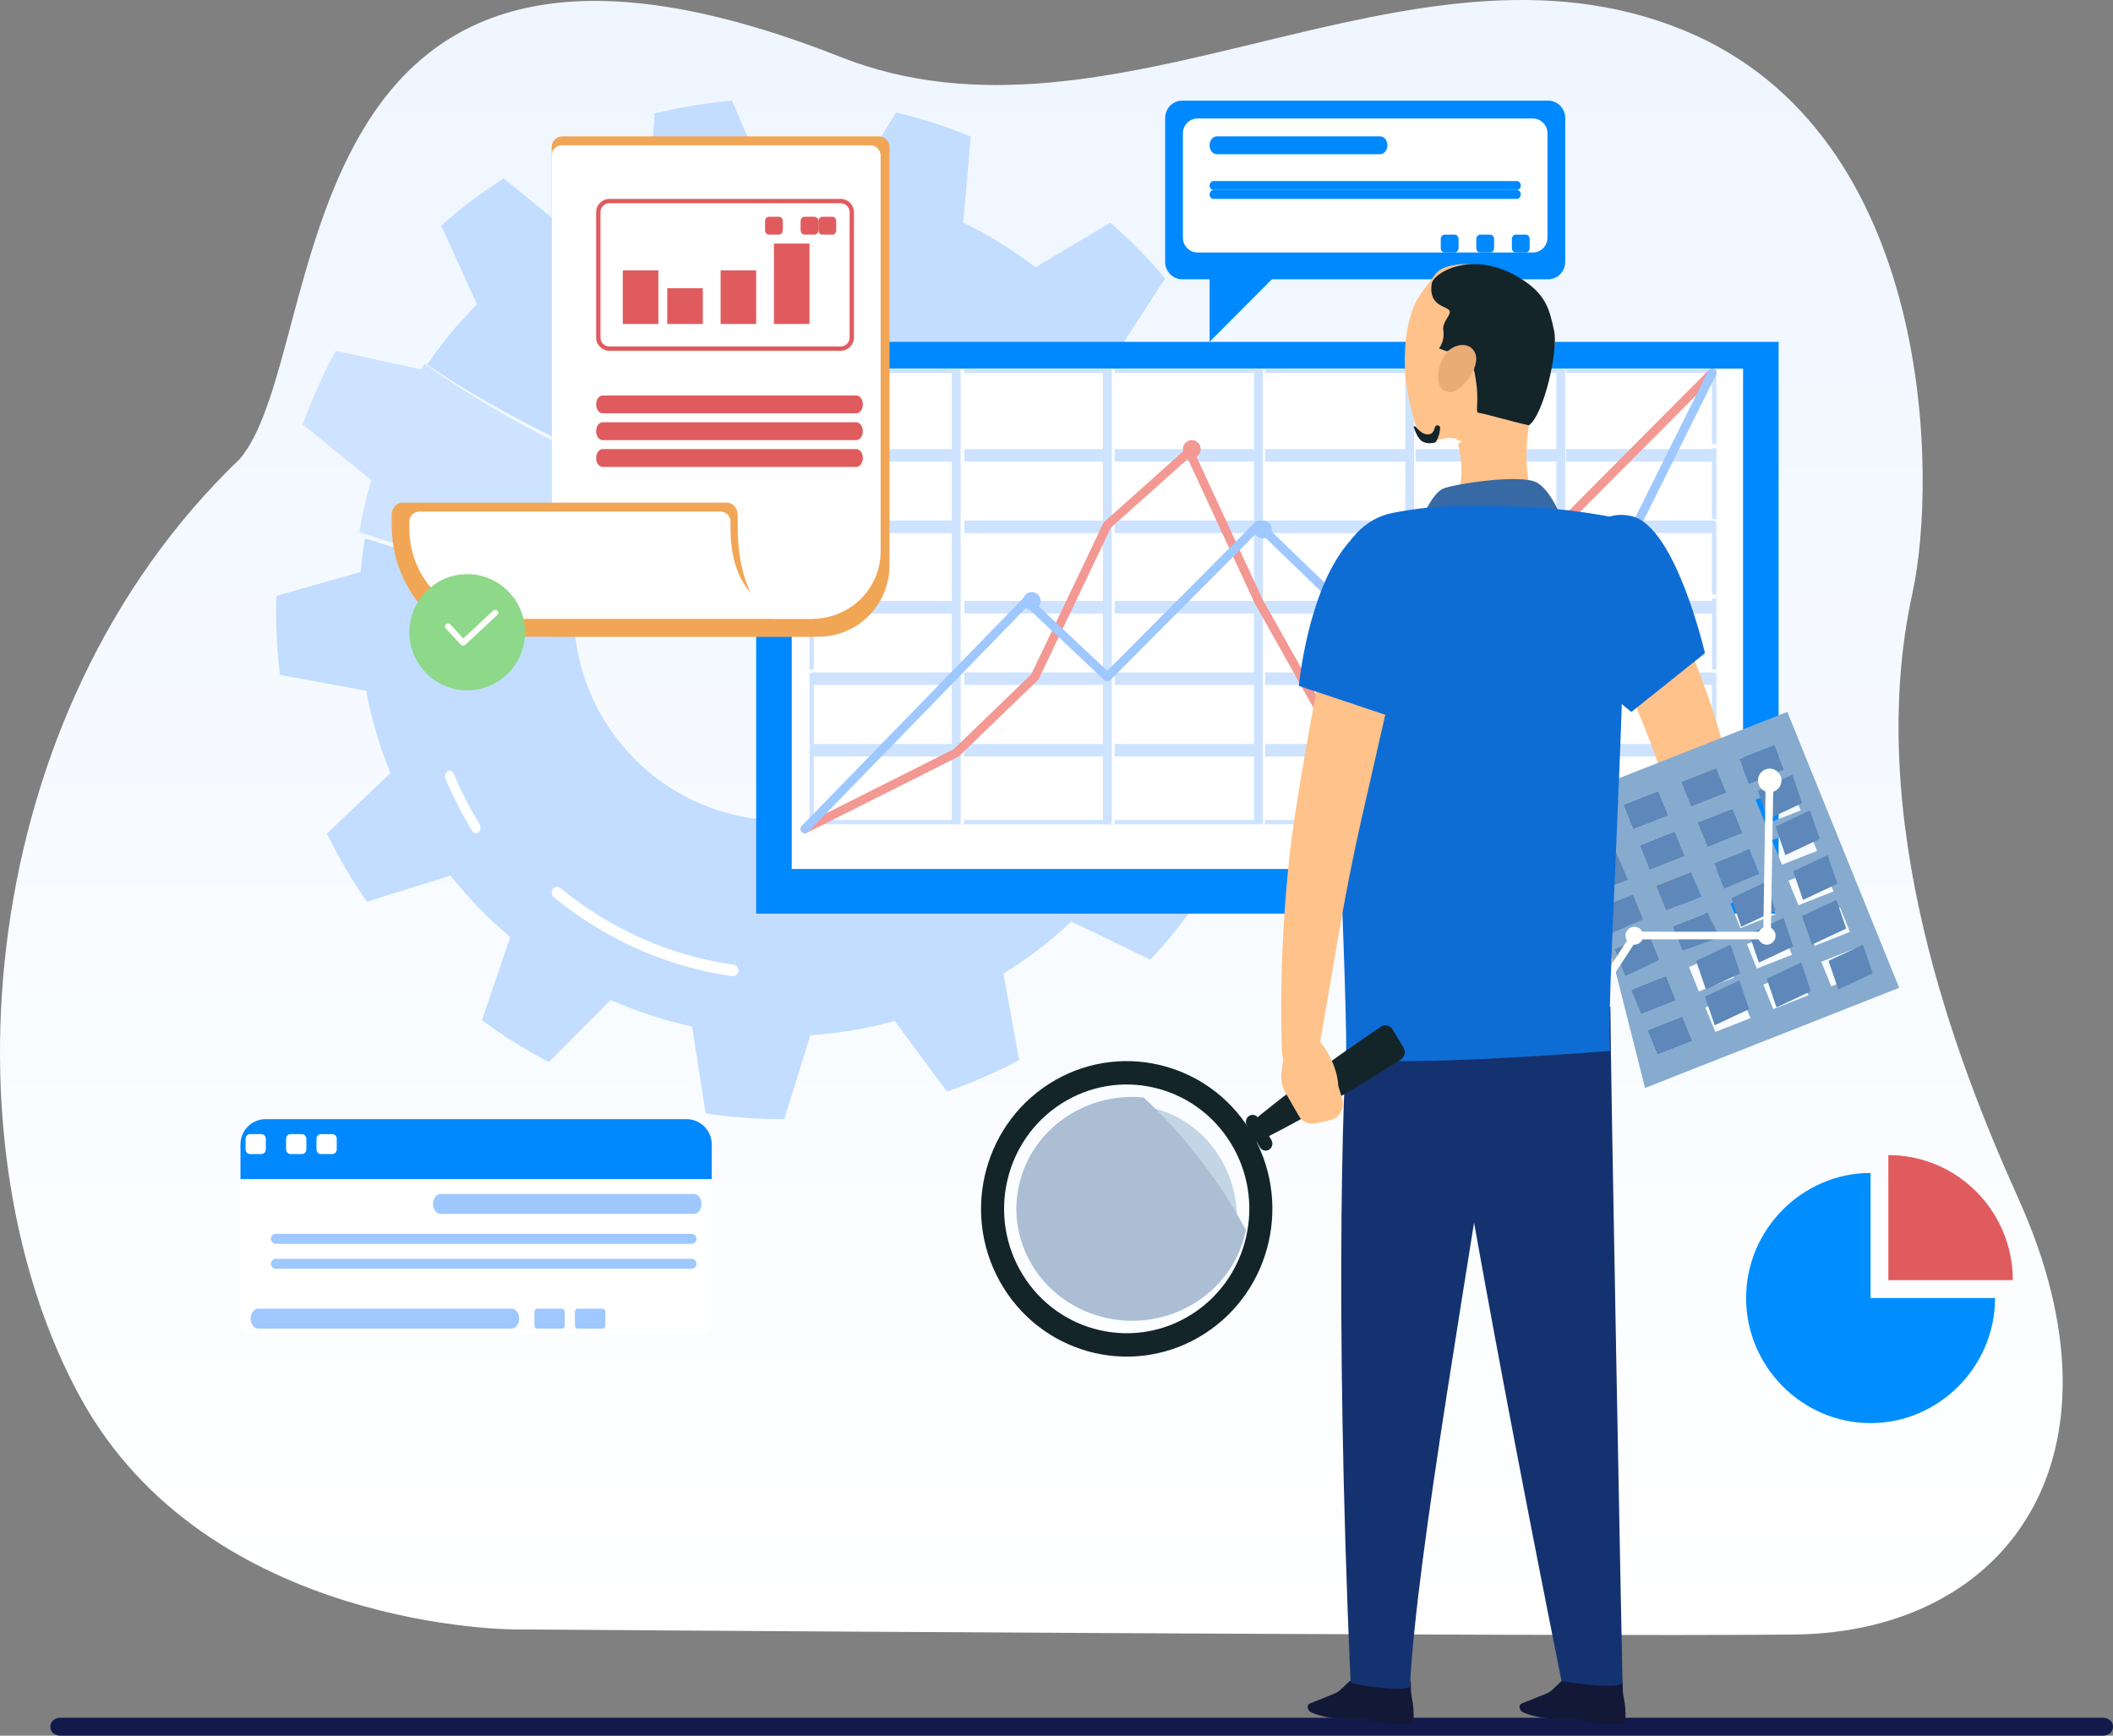 <svg xmlns="http://www.w3.org/2000/svg" xmlns:xlink="http://www.w3.org/1999/xlink" width="168px" height="138px" viewBox="0 0 168 138"><rect x="0" y="0" width="168" height="138" fill="#808080" stroke="none"/><title>Step_3_illustration</title><desc>Created with Sketch.</desc><defs><linearGradient x1="50%" y1="0%" x2="50%" y2="100%" id="linearGradient-1"><stop stop-color="#EDF5FF" offset="0%"></stop><stop stop-color="#FFFFFF" offset="100%"></stop></linearGradient></defs><g id="Welcome" stroke="none" strokeWidth="1" fill="none" fillRule="evenodd"><g id="03_HOURS" transform="translate(-1266, -6522)"><g id="Step_3_illustration" transform="translate(1266, 6522)"><path d="M97.198,4.52 C75.391,13.152 52.036,-6.579 30.145,2.401 C10.042,10.648 9.992,38.258 11.938,47.112 C15.867,64.997 8.525,84.216 3.527,95.286 C-5.792,115.927 4.469,129.756 21.279,129.959 C38.088,130.161 123.038,129.555 123.038,129.555 C123.038,129.555 147.457,129.64 157.611,111.111 C168.539,91.173 166.158,56.818 144.94,36.498 C137.589,27.877 142.472,-13.361 97.198,4.52 Z" id="Fill-171" fill="url(#linearGradient-1)" transform="translate(82, 65) scale(-1, 1) translate(-82, -65) "></path><g id="Group-108" transform="translate(4, 8)"><g id="Group-143"><path d="M0.789,130 C0.353,130 0,129.692 0,129.311 L0,129.268 C0,128.888 0.353,128.579 0.789,128.579 L163.211,128.579 C163.646,128.579 164,128.888 164,129.268 L164,129.311 C164,129.692 163.646,130 163.211,130 L0.789,130 Z" id="Fill-57" fill="#121A4C"></path><path d="M89.994,14.208 C89.248,14.208 88.638,13.584 88.638,12.822 L88.638,1.386 C88.638,0.624 89.248,0 89.994,0 L119.092,0 C119.838,0 120.448,0.624 120.448,1.386 L120.448,12.822 C120.448,13.584 119.838,14.208 119.092,14.208 L89.994,14.208 Z" id="Fill-59" fill="#0089FF"></path><path d="M92.172,11.783 L92.172,19.18 L100.655,10.656 C100.655,10.656 92.345,11.783 92.172,11.783" id="Fill-60" fill="#0089FF"></path><path d="M117.866,12.077 L91.22,12.077 C90.577,12.077 90.052,11.552 90.052,10.911 L90.052,2.586 C90.052,1.945 90.577,1.421 91.22,1.421 L117.866,1.421 C118.509,1.421 119.034,1.945 119.034,2.586 L119.034,10.911 C119.034,11.552 118.509,12.077 117.866,12.077" id="Fill-61" fill="#FFFFFF"></path><path d="M105.74,4.262 L92.742,4.262 C92.429,4.262 92.172,3.943 92.172,3.552 C92.172,3.161 92.429,2.842 92.742,2.842 L105.74,2.842 C106.054,2.842 106.31,3.161 106.31,3.552 C106.31,3.943 106.054,4.262 105.74,4.262" id="Fill-62" fill="#0089FF"></path><path d="M116.597,7.104 L92.49,7.104 C92.315,7.104 92.172,6.946 92.172,6.752 L92.172,6.745 C92.172,6.552 92.315,6.393 92.49,6.393 L116.597,6.393 C116.771,6.393 116.914,6.552 116.914,6.745 L116.914,6.752 C116.914,6.946 116.771,7.104 116.597,7.104" id="Fill-63" fill="#0089FF"></path><path d="M116.597,7.814 L92.49,7.814 C92.315,7.814 92.172,7.656 92.172,7.463 L92.172,7.455 C92.172,7.262 92.315,7.104 92.49,7.104 L116.597,7.104 C116.771,7.104 116.914,7.262 116.914,7.455 L116.914,7.463 C116.914,7.656 116.771,7.814 116.597,7.814" id="Fill-64" fill="#0089FF"></path><path d="M111.659,12.077 L110.858,12.077 C110.689,12.077 110.552,11.923 110.552,11.735 L110.552,10.998 C110.552,10.809 110.689,10.656 110.858,10.656 L111.659,10.656 C111.828,10.656 111.966,10.809 111.966,10.998 L111.966,11.735 C111.966,11.923 111.828,12.077 111.659,12.077" id="Fill-65" fill="#0089FF"></path><path d="M114.487,12.077 L113.686,12.077 C113.516,12.077 113.379,11.923 113.379,11.735 L113.379,10.998 C113.379,10.809 113.516,10.656 113.686,10.656 L114.487,10.656 C114.656,10.656 114.793,10.809 114.793,10.998 L114.793,11.735 C114.793,11.923 114.656,12.077 114.487,12.077" id="Fill-66" fill="#0089FF"></path><path d="M117.314,12.077 L116.513,12.077 C116.344,12.077 116.207,11.923 116.207,11.735 L116.207,10.998 C116.207,10.809 116.344,10.656 116.513,10.656 L117.314,10.656 C117.484,10.656 117.621,10.809 117.621,10.998 L117.621,11.735 C117.621,11.923 117.484,12.077 117.314,12.077" id="Fill-67" fill="#0089FF"></path><path d="M41.062,39.781 C35.511,37.895 29.995,36.034 24.564,34.319 C24.8,32.907 25.117,31.525 25.513,30.177 L20.069,25.747 C20.802,23.714 21.685,21.758 22.702,19.891 L29.47,21.372 C29.567,21.218 29.664,21.066 29.762,20.914 C33.523,23.64 38.486,26.486 44.81,29.434 C42.562,32.262 41.173,35.855 41.062,39.781" id="Fill-83" fill="#CEE3FF"></path><path d="M45.074,29.126 C38.724,26.307 33.741,23.585 29.966,20.979 C31.135,19.263 32.462,17.662 33.927,16.194 L31.079,9.933 C32.631,8.56 34.292,7.304 36.048,6.18 L41.397,10.556 C43.358,9.466 45.44,8.565 47.619,7.879 L48.039,1.026 C50.039,0.531 52.098,0.186 54.203,0 L56.884,6.333 C57.191,6.325 57.499,6.32 57.808,6.32 C59.801,6.32 61.752,6.493 63.649,6.822 L67.241,0.945 C69.287,1.433 71.272,2.075 73.182,2.86 L72.58,9.703 C74.624,10.695 76.551,11.887 78.335,13.254 L84.275,9.703 C85.842,11.065 87.301,12.546 88.638,14.132 L84.963,19.801 L58.365,19.801 L58.365,23.196 C58.18,23.19 57.994,23.187 57.808,23.187 C52.682,23.187 48.101,25.499 45.074,29.126" id="Fill-84" fill="#C2DDFF"></path><path d="M58.182,80.984 C56.116,80.984 54.086,80.827 52.104,80.526 L51.03,73.624 C48.781,73.135 46.615,72.422 44.559,71.508 L39.635,76.446 C37.772,75.474 35.995,74.359 34.317,73.117 L36.564,66.504 C34.823,65.039 33.232,63.402 31.818,61.617 L25.169,63.695 C23.976,61.98 22.912,60.169 21.992,58.274 L27.044,53.467 C26.189,51.381 25.535,49.192 25.108,46.921 L18.26,45.662 C18.055,44.011 17.948,42.329 17.948,40.623 C17.948,40.206 17.957,39.792 17.969,39.379 L24.668,37.478 C24.751,36.577 24.869,35.687 25.02,34.809 C30.489,36.477 36.044,38.287 41.634,40.122 C41.629,40.288 41.626,40.455 41.626,40.623 C41.626,49.795 49.038,57.231 58.182,57.231 C58.368,57.231 58.555,57.227 58.74,57.221 L58.74,64.308 L90.759,64.308 C89.744,65.711 88.641,67.046 87.458,68.305 L81.186,65.27 C79.531,66.825 77.721,68.215 75.78,69.411 L77.035,76.284 C75.199,77.263 73.279,78.104 71.288,78.791 L67.138,73.179 C64.981,73.775 62.737,74.161 60.429,74.313 L58.357,80.981 C58.298,80.981 58.24,80.984 58.182,80.984" id="Fill-85" fill="#C2DDFF"></path><g id="Group-107" transform="translate(15.121, 80.984)"><path d="M36.858,17.049 L0.607,17.049 C0.272,17.049 0,16.779 0,16.446 L0,5.361 C0,5.028 0.272,4.758 0.607,4.758 L36.858,4.758 C37.194,4.758 37.466,5.028 37.466,5.361 L37.466,16.446 C37.466,16.779 37.194,17.049 36.858,17.049" id="Fill-162" fill="#FFFFFF"></path><path d="M2,0 L35.466,0 C36.57,-4.1271253e-15 37.466,0.895 37.466,2 L37.466,4.758 L37.466,4.758 L0,4.758 L0,2 C-1.3527075e-16,0.895 0.895,2.02906125e-16 2,0 Z" id="Rectangle" fill="#0089FF"></path><path d="M1.665,2.775 L0.752,2.775 C0.559,2.775 0.403,2.605 0.403,2.394 L0.403,1.571 C0.403,1.36 0.559,1.189 0.752,1.189 L1.665,1.189 C1.858,1.189 2.014,1.36 2.014,1.571 L2.014,2.394 C2.014,2.605 1.858,2.775 1.665,2.775" id="Fill-163" fill="#FFFFFF"></path><path d="M4.888,2.775 L3.974,2.775 C3.781,2.775 3.626,2.605 3.626,2.394 L3.626,1.571 C3.626,1.36 3.781,1.189 3.974,1.189 L4.888,1.189 C5.081,1.189 5.237,1.36 5.237,1.571 L5.237,2.394 C5.237,2.605 5.081,2.775 4.888,2.775" id="Fill-164" fill="#FFFFFF"></path><path d="M7.305,2.775 L6.392,2.775 C6.199,2.775 6.043,2.605 6.043,2.394 L6.043,1.571 C6.043,1.36 6.199,1.189 6.392,1.189 L7.305,1.189 C7.498,1.189 7.654,1.36 7.654,1.571 L7.654,2.394 C7.654,2.605 7.498,2.775 7.305,2.775" id="Fill-165" fill="#FFFFFF"></path><path d="M36.058,7.533 L15.911,7.533 C15.58,7.533 15.308,7.176 15.308,6.74 C15.308,6.304 15.58,5.947 15.911,5.947 L36.058,5.947 C36.389,5.947 36.66,6.304 36.66,6.74 C36.66,7.176 36.389,7.533 36.058,7.533" id="Fill-166" fill="#9EC8FF"></path><path d="M21.554,16.653 L1.409,16.653 C1.077,16.653 0.806,16.296 0.806,15.86 C0.806,15.424 1.077,15.067 1.409,15.067 L21.554,15.067 C21.886,15.067 22.157,15.424 22.157,15.86 C22.157,16.296 21.886,16.653 21.554,16.653" id="Fill-167" fill="#9EC8FF"></path><path d="M25.584,16.653 L23.566,16.653 C23.455,16.653 23.366,16.531 23.366,16.382 L23.366,15.338 C23.366,15.189 23.455,15.067 23.566,15.067 L25.584,15.067 C25.693,15.067 25.783,15.189 25.783,15.338 L25.783,16.382 C25.783,16.531 25.693,16.653 25.584,16.653" id="Fill-168" fill="#9EC8FF"></path><path d="M28.806,16.653 L26.789,16.653 C26.678,16.653 26.588,16.531 26.588,16.382 L26.588,15.338 C26.588,15.189 26.678,15.067 26.789,15.067 L28.806,15.067 C28.916,15.067 29.006,15.189 29.006,15.338 L29.006,16.382 C29.006,16.531 28.916,16.653 28.806,16.653" id="Fill-169" fill="#9EC8FF"></path><path d="M35.852,9.912 L2.823,9.912 C2.599,9.912 2.417,9.734 2.417,9.516 C2.417,9.298 2.599,9.119 2.823,9.119 L35.852,9.119 C36.075,9.119 36.257,9.298 36.257,9.516 C36.257,9.734 36.075,9.912 35.852,9.912" id="Fill-170" fill="#9EC8FF"></path><path d="M35.852,11.895 L2.823,11.895 C2.599,11.895 2.417,11.716 2.417,11.498 C2.417,11.28 2.599,11.102 2.823,11.102 L35.852,11.102 C36.075,11.102 36.257,11.28 36.257,11.498 C36.257,11.716 36.075,11.895 35.852,11.895" id="Fill-171" fill="#9EC8FF"></path></g><path d="M33.842,58.251 C33.73,58.251 33.62,58.189 33.549,58.071 C32.752,56.764 32.036,55.371 31.421,53.931 C31.328,53.713 31.396,53.443 31.575,53.329 C31.754,53.215 31.975,53.3 32.069,53.518 C32.667,54.917 33.362,56.27 34.135,57.539 C34.255,57.737 34.221,58.016 34.06,58.163 C33.994,58.223 33.918,58.251 33.842,58.251" id="Fill-86" fill="#FFFFFF"></path><path d="M54.278,69.617 C54.259,69.617 54.24,69.617 54.222,69.614 C49.072,68.893 44.164,66.722 40.03,63.336 C39.842,63.182 39.807,62.894 39.951,62.693 C40.095,62.492 40.365,62.454 40.553,62.609 C44.567,65.896 49.333,68.004 54.333,68.704 C54.568,68.737 54.734,68.967 54.703,69.218 C54.675,69.45 54.49,69.617 54.278,69.617" id="Fill-87" fill="#FFFFFF"></path><polygon id="Fill-88" fill="#0089FF" points="56.121 64.645 137.414 64.645 137.414 19.18 56.121 19.18"></polygon><polygon id="Fill-89" fill="#FFFFFF" points="58.948 61.093 134.586 61.093 134.586 21.311 58.948 21.311"></polygon><path d="M132.292,57.541 L120.332,57.541 C120.428,57.541 120.506,57.463 120.506,57.368 L120.506,57.195 L132.119,57.195 L132.119,51.56 L132.292,51.56 C132.388,51.56 132.466,51.483 132.466,51.387 L132.466,57.368 C132.466,57.463 132.388,57.541 132.292,57.541 M120.332,57.541 L108.373,57.541 C108.469,57.541 108.546,57.463 108.546,57.368 L108.546,57.195 L120.159,57.195 L120.159,57.368 C120.159,57.463 120.237,57.541 120.332,57.541 M108.373,57.541 L96.414,57.541 C96.509,57.541 96.587,57.463 96.587,57.368 L96.587,57.195 L108.199,57.195 L108.199,57.368 C108.199,57.463 108.277,57.541 108.373,57.541 M96.414,57.541 L84.454,57.541 C84.55,57.541 84.627,57.463 84.627,57.368 L84.627,57.195 L96.24,57.195 L96.24,57.368 C96.24,57.463 96.318,57.541 96.414,57.541 M84.454,57.541 L72.495,57.541 C72.59,57.541 72.668,57.463 72.668,57.368 L72.668,57.195 L84.281,57.195 L84.281,57.368 C84.281,57.463 84.359,57.541 84.454,57.541 M72.495,57.541 L60.535,57.541 C60.44,57.541 60.362,57.463 60.362,57.368 L60.362,21.484 C60.362,21.389 60.44,21.311 60.535,21.311 L132.292,21.311 C132.388,21.311 132.466,21.389 132.466,21.484 L132.466,27.465 C132.466,27.37 132.388,27.292 132.292,27.292 L132.119,27.292 L132.119,21.657 L120.506,21.657 L120.506,21.484 C120.506,21.389 120.428,21.311 120.332,21.311 C120.237,21.311 120.159,21.389 120.159,21.484 L120.159,21.657 L108.546,21.657 L108.546,21.484 C108.546,21.389 108.469,21.311 108.373,21.311 C108.277,21.311 108.199,21.389 108.199,21.484 L108.199,21.657 L96.587,21.657 L96.587,21.484 C96.587,21.389 96.509,21.311 96.414,21.311 C96.318,21.311 96.24,21.389 96.24,21.484 L96.24,21.657 L84.627,21.657 L84.627,21.484 C84.627,21.389 84.55,21.311 84.454,21.311 C84.359,21.311 84.281,21.389 84.281,21.484 L84.281,21.657 L72.668,21.657 L72.668,21.484 C72.668,21.389 72.59,21.311 72.495,21.311 C72.399,21.311 72.322,21.389 72.322,21.484 L72.322,21.657 L60.709,21.657 L60.709,27.292 L60.535,27.292 C60.44,27.292 60.362,27.37 60.362,27.465 C60.362,27.561 60.44,27.638 60.535,27.638 L60.709,27.638 L60.709,33.273 L60.535,33.273 C60.44,33.273 60.362,33.35 60.362,33.446 C60.362,33.541 60.44,33.619 60.535,33.619 L60.709,33.619 L60.709,39.253 L60.535,39.253 C60.44,39.253 60.362,39.331 60.362,39.426 C60.362,39.522 60.44,39.599 60.535,39.599 L60.709,39.599 L60.709,45.234 L60.535,45.234 C60.44,45.234 60.362,45.311 60.362,45.407 C60.362,45.502 60.44,45.58 60.535,45.58 L60.709,45.58 L60.709,51.214 L60.535,51.214 C60.44,51.214 60.362,51.292 60.362,51.387 C60.362,51.483 60.44,51.56 60.535,51.56 L60.709,51.56 L60.709,57.195 L72.322,57.195 L72.322,57.368 C72.322,57.463 72.399,57.541 72.495,57.541 M132.466,51.387 C132.466,51.292 132.388,51.214 132.292,51.214 L132.119,51.214 L132.119,45.58 L132.292,45.58 C132.388,45.58 132.466,45.502 132.466,45.407 L132.466,51.387 M132.466,45.407 C132.466,45.311 132.388,45.234 132.292,45.234 L132.119,45.234 L132.119,39.599 L132.292,39.599 C132.388,39.599 132.466,39.522 132.466,39.426 L132.466,45.407 M132.466,39.426 C132.466,39.331 132.388,39.253 132.292,39.253 L132.119,39.253 L132.119,33.619 L132.292,33.619 C132.388,33.619 132.466,33.541 132.466,33.446 L132.466,39.426 M132.466,33.446 C132.466,33.35 132.388,33.273 132.292,33.273 L132.119,33.273 L132.119,27.638 L132.292,27.638 C132.388,27.638 132.466,27.561 132.466,27.465 L132.466,33.446" id="Fill-90" fill="#CEE3FF"></path><path d="M132.292,52.148 L120.506,52.148 L120.506,51.148 L132.292,51.148 C132.388,51.148 132.466,51.372 132.466,51.648 C132.466,51.924 132.388,52.148 132.292,52.148 L132.292,52.148 Z M108.546,52.148 L120.159,52.148 L120.159,51.148 L108.546,51.148 L108.546,52.148 Z M96.587,52.148 L108.199,52.148 L108.199,51.148 L96.587,51.148 L96.587,52.148 Z M84.627,52.148 L96.24,52.148 L96.24,51.148 L84.627,51.148 L84.627,52.148 Z M72.668,52.148 L84.281,52.148 L84.281,51.148 L72.668,51.148 L72.668,52.148 Z M72.322,52.148 L60.535,52.148 C60.44,52.148 60.362,51.924 60.362,51.648 C60.362,51.372 60.44,51.148 60.535,51.148 L72.322,51.148 L72.322,52.148 L72.322,52.148 Z" id="Fill-91" fill="#CEE3FF"></path><path d="M132.292,46.464 L120.506,46.464 L120.506,45.464 L132.292,45.464 C132.388,45.464 132.466,45.688 132.466,45.964 C132.466,46.24 132.388,46.464 132.292,46.464 L132.292,46.464 Z M108.546,46.464 L120.159,46.464 L120.159,45.464 L108.546,45.464 L108.546,46.464 Z M96.587,46.464 L108.199,46.464 L108.199,45.464 L96.587,45.464 L96.587,46.464 Z M84.627,46.464 L96.24,46.464 L96.24,45.464 L84.627,45.464 L84.627,46.464 Z M72.668,46.464 L84.281,46.464 L84.281,45.464 L72.668,45.464 L72.668,46.464 Z M72.322,46.464 L60.535,46.464 C60.44,46.464 60.362,46.24 60.362,45.964 C60.362,45.688 60.44,45.464 60.535,45.464 L72.322,45.464 L72.322,46.464 L72.322,46.464 Z" id="Fill-92" fill="#CEE3FF"></path><path d="M132.292,40.781 L120.506,40.781 L120.506,39.781 L132.292,39.781 C132.388,39.781 132.466,40.005 132.466,40.281 C132.466,40.557 132.388,40.781 132.292,40.781 L132.292,40.781 Z M108.546,40.781 L120.159,40.781 L120.159,39.781 L108.546,39.781 L108.546,40.781 Z M96.587,40.781 L108.199,40.781 L108.199,39.781 L96.587,39.781 L96.587,40.781 Z M84.627,40.781 L96.24,40.781 L96.24,39.781 L84.627,39.781 L84.627,40.781 Z M72.668,40.781 L84.281,40.781 L84.281,39.781 L72.668,39.781 L72.668,40.781 Z M72.322,40.781 L60.535,40.781 C60.44,40.781 60.362,40.557 60.362,40.281 C60.362,40.005 60.44,39.781 60.535,39.781 L72.322,39.781 L72.322,40.781 L72.322,40.781 Z" id="Fill-93" fill="#CEE3FF"></path><path d="M132.292,34.388 L120.506,34.388 L120.506,33.388 L132.292,33.388 C132.388,33.388 132.466,33.612 132.466,33.888 C132.466,34.164 132.388,34.388 132.292,34.388 L132.292,34.388 Z M108.546,34.388 L120.159,34.388 L120.159,33.388 L108.546,33.388 L108.546,34.388 Z M96.587,34.388 L108.199,34.388 L108.199,33.388 L96.587,33.388 L96.587,34.388 Z M84.627,34.388 L96.24,34.388 L96.24,33.388 L84.627,33.388 L84.627,34.388 Z M72.668,34.388 L84.281,34.388 L84.281,33.388 L72.668,33.388 L72.668,34.388 Z M72.322,34.388 L60.535,34.388 C60.44,34.388 60.362,34.164 60.362,33.888 C60.362,33.612 60.44,33.388 60.535,33.388 L72.322,33.388 L72.322,34.388 L72.322,34.388 Z" id="Fill-94" fill="#CEE3FF"></path><path d="M132.292,28.705 L120.506,28.705 L120.506,27.705 L132.292,27.705 C132.388,27.705 132.466,27.929 132.466,28.205 C132.466,28.481 132.388,28.705 132.292,28.705 L132.292,28.705 Z M108.546,28.705 L120.159,28.705 L120.159,27.705 L108.546,27.705 L108.546,28.705 Z M96.587,28.705 L108.199,28.705 L108.199,27.705 L96.587,27.705 L96.587,28.705 Z M84.627,28.705 L96.24,28.705 L96.24,27.705 L84.627,27.705 L84.627,28.705 Z M72.668,28.705 L84.281,28.705 L84.281,27.705 L72.668,27.705 L72.668,28.705 Z M72.322,28.705 L60.535,28.705 C60.44,28.705 60.362,28.481 60.362,28.205 C60.362,27.929 60.44,27.705 60.535,27.705 L72.322,27.705 L72.322,28.705 L72.322,28.705 Z" id="Fill-95" fill="#CEE3FF"></path><path d="M120.095,57.541 L120.095,57.541 C119.9,57.541 119.741,57.463 119.741,57.368 L119.741,21.484 C119.741,21.389 119.9,21.311 120.095,21.311 C120.289,21.311 120.448,21.389 120.448,21.484 L120.448,57.368 C120.448,57.463 120.289,57.541 120.095,57.541" id="Fill-96" fill="#CEE3FF"></path><path d="M108.078,57.541 L108.078,57.541 C107.883,57.541 107.724,57.463 107.724,57.368 L107.724,21.484 C107.724,21.389 107.883,21.311 108.078,21.311 C108.274,21.311 108.431,21.389 108.431,21.484 L108.431,57.368 C108.431,57.463 108.274,57.541 108.078,57.541" id="Fill-97" fill="#CEE3FF"></path><path d="M96.06,57.541 L96.06,57.541 C95.864,57.541 95.707,57.463 95.707,57.368 L95.707,21.484 C95.707,21.389 95.864,21.311 96.06,21.311 C96.255,21.311 96.414,21.389 96.414,21.484 L96.414,57.368 C96.414,57.463 96.255,57.541 96.06,57.541" id="Fill-98" fill="#CEE3FF"></path><path d="M84.043,57.541 L84.043,57.541 C83.849,57.541 83.69,57.463 83.69,57.368 L83.69,21.484 C83.69,21.389 83.849,21.311 84.043,21.311 C84.239,21.311 84.397,21.389 84.397,21.484 L84.397,57.368 C84.397,57.463 84.239,57.541 84.043,57.541" id="Fill-99" fill="#CEE3FF"></path><path d="M72.026,57.541 L72.026,57.541 C71.83,57.541 71.672,57.463 71.672,57.368 L71.672,21.484 C71.672,21.389 71.83,21.311 72.026,21.311 C72.22,21.311 72.379,21.389 72.379,21.484 L72.379,57.368 C72.379,57.463 72.22,57.541 72.026,57.541" id="Fill-100" fill="#CEE3FF"></path><path d="M60.004,58.251 C59.876,58.251 59.754,58.181 59.692,58.058 C59.606,57.886 59.675,57.676 59.848,57.589 L71.819,51.573 L77.993,45.614 L83.727,33.59 C83.747,33.549 83.775,33.511 83.81,33.48 L90.327,27.655 C90.41,27.581 90.522,27.551 90.629,27.573 C90.737,27.596 90.829,27.668 90.875,27.768 L96.37,39.622 L102.9,51.259 L107.817,45.592 C107.88,45.519 107.971,45.475 108.067,45.472 C108.167,45.467 108.258,45.506 108.326,45.575 L113.921,51.213 L119.768,33.631 C119.785,33.579 119.813,33.533 119.852,33.494 L131.87,21.414 C132.007,21.278 132.227,21.277 132.363,21.414 C132.5,21.55 132.5,21.771 132.364,21.908 L120.403,33.93 L114.402,51.972 C114.365,52.087 114.27,52.174 114.152,52.202 C114.035,52.23 113.91,52.194 113.825,52.108 L108.096,46.334 L103.101,52.091 C103.027,52.177 102.915,52.221 102.803,52.209 C102.691,52.198 102.59,52.132 102.535,52.033 L95.756,39.953 C95.752,39.945 95.749,39.937 95.744,39.929 L90.441,28.489 L84.325,33.955 L78.595,45.972 C78.576,46.01 78.552,46.044 78.521,46.073 L72.264,52.113 C72.239,52.138 72.21,52.158 72.179,52.174 L60.159,58.214 C60.11,58.239 60.057,58.251 60.004,58.251" id="Fill-101" fill="#F39892"></path><path d="M60.003,58.251 C59.915,58.251 59.828,58.218 59.76,58.152 C59.623,58.017 59.619,57.796 59.754,57.658 L77.378,39.537 C77.51,39.401 77.727,39.396 77.866,39.527 L84.033,45.335 L95.814,33.494 C95.948,33.36 96.165,33.357 96.302,33.49 L102.306,39.287 L107.827,33.5 C107.893,33.432 107.982,33.393 108.076,33.392 C108.167,33.391 108.259,33.428 108.326,33.494 L120.003,45.231 L131.806,21.505 C131.891,21.332 132.101,21.262 132.273,21.348 C132.445,21.435 132.515,21.644 132.429,21.817 L120.41,45.978 C120.36,46.078 120.265,46.149 120.154,46.167 C120.043,46.185 119.931,46.148 119.852,46.068 L108.084,34.241 L102.568,40.023 C102.503,40.09 102.416,40.129 102.323,40.131 C102.232,40.133 102.141,40.098 102.074,40.033 L96.065,34.231 L84.288,46.068 C84.155,46.202 83.94,46.206 83.803,46.076 L77.637,40.271 L60.253,58.146 C60.185,58.216 60.094,58.251 60.003,58.251" id="Fill-102" fill="#9EC8FF"></path><path d="M61.106,42.623 L39.862,42.623 L39.862,3.702 C39.862,3.227 40.242,2.842 40.711,2.842 L65.875,2.842 C66.344,2.842 66.724,3.227 66.724,3.702 L66.724,36.929 C66.724,40.074 64.209,42.623 61.106,42.623" id="Fill-103" fill="#F1A656"></path><path d="M60.577,41.202 L39.862,41.202 L39.862,4.361 C39.862,3.914 40.23,3.552 40.685,3.552 L65.195,3.552 C65.649,3.552 66.017,3.914 66.017,4.361 L66.017,35.844 C66.017,38.803 63.582,41.202 60.577,41.202" id="Fill-104" fill="#FFFFFF"></path><path d="M54.653,33.663 L54.653,32.964 C54.653,32.414 54.277,31.967 53.815,31.967 L27.976,31.967 C27.513,31.967 27.138,32.414 27.138,32.964 L27.138,33.663 C27.138,38.611 30.51,42.623 34.669,42.623 L61.069,42.623 C56.91,42.623 54.596,39.063 54.653,33.663" id="Fill-105" fill="#F1A656"></path><path d="M54.081,34.034 L54.081,33.475 C54.081,33.035 53.733,32.678 53.304,32.678 L29.329,32.678 C28.899,32.678 28.552,33.035 28.552,33.475 L28.552,34.034 C28.552,37.993 31.68,41.202 35.54,41.202 L61.069,41.202 C57.21,41.202 54.081,39.286 54.081,34.034" id="Fill-106" fill="#FFFFFF"></path><path d="M44.452,8.159 C44.06,8.159 43.742,8.477 43.742,8.867 L43.742,18.838 C43.742,19.228 44.06,19.546 44.452,19.546 L62.842,19.546 C63.233,19.546 63.551,19.228 63.551,18.838 L63.551,8.867 C63.551,8.477 63.233,8.159 62.842,8.159 L44.452,8.159 Z M62.842,19.891 L44.452,19.891 C43.87,19.891 43.397,19.418 43.397,18.838 L43.397,8.867 C43.397,8.287 43.87,7.814 44.452,7.814 L62.842,7.814 C63.423,7.814 63.897,8.287 63.897,8.867 L63.897,18.838 C63.897,19.418 63.423,19.891 62.842,19.891 L62.842,19.891 Z" id="Fill-107" fill="#E05B5E"></path><path d="M64.082,24.863 L43.918,24.863 C43.631,24.863 43.397,24.544 43.397,24.153 C43.397,23.762 43.631,23.443 43.918,23.443 L64.082,23.443 C64.369,23.443 64.603,23.762 64.603,24.153 C64.603,24.544 64.369,24.863 64.082,24.863" id="Fill-108" fill="#E05B5E"></path><path d="M64.082,26.995 L43.918,26.995 C43.631,26.995 43.397,26.675 43.397,26.284 C43.397,25.893 43.631,25.574 43.918,25.574 L64.082,25.574 C64.369,25.574 64.603,25.893 64.603,26.284 C64.603,26.675 64.369,26.995 64.082,26.995" id="Fill-109" fill="#E05B5E"></path><path d="M64.082,29.126 L43.918,29.126 C43.631,29.126 43.397,28.806 43.397,28.415 C43.397,28.025 43.631,27.705 43.918,27.705 L64.082,27.705 C64.369,27.705 64.603,28.025 64.603,28.415 C64.603,28.806 64.369,29.126 64.082,29.126" id="Fill-110" fill="#E05B5E"></path><path d="M57.935,10.656 L57.134,10.656 C56.965,10.656 56.828,10.503 56.828,10.314 L56.828,9.577 C56.828,9.388 56.965,9.235 57.134,9.235 L57.935,9.235 C58.104,9.235 58.241,9.388 58.241,9.577 L58.241,10.314 C58.241,10.503 58.104,10.656 57.935,10.656" id="Fill-111" fill="#E05B5E"></path><path d="M60.763,10.656 L59.961,10.656 C59.792,10.656 59.655,10.503 59.655,10.314 L59.655,9.577 C59.655,9.388 59.792,9.235 59.961,9.235 L60.763,9.235 C60.932,9.235 61.069,9.388 61.069,9.577 L61.069,10.314 C61.069,10.503 60.932,10.656 60.763,10.656" id="Fill-112" fill="#E05B5E"></path><path d="M62.177,10.656 L61.375,10.656 C61.206,10.656 61.069,10.503 61.069,10.314 L61.069,9.577 C61.069,9.388 61.206,9.235 61.375,9.235 L62.177,9.235 C62.346,9.235 62.483,9.388 62.483,9.577 L62.483,10.314 C62.483,10.503 62.346,10.656 62.177,10.656" id="Fill-113" fill="#E05B5E"></path><polygon id="Fill-114" fill="#E05B5E" points="45.517 17.76 48.345 17.76 48.345 13.497 45.517 13.497"></polygon><polygon id="Fill-115" fill="#E05B5E" points="53.293 17.76 56.121 17.76 56.121 13.497 53.293 13.497"></polygon><polygon id="Fill-116" fill="#E05B5E" points="57.534 17.76 60.362 17.76 60.362 11.366 57.534 11.366"></polygon><polygon id="Fill-117" fill="#E05B5E" points="49.052 17.76 51.879 17.76 51.879 14.918 49.052 14.918"></polygon><path d="M144.725,95.207 L154.622,95.207 C154.622,100.663 150.155,105.152 144.725,105.152 C139.296,105.152 134.829,100.663 134.829,95.207 C134.829,89.751 139.296,85.261 144.725,85.261 L144.725,95.207" id="Fill-118" fill="#008EFF"></path><path d="M156.035,93.786 C156.035,88.293 151.605,83.841 146.139,83.841 L146.139,93.786 L156.035,93.786" id="Fill-119" fill="#E05B5E"></path><path d="M91.466,27.705 C91.466,27.313 91.149,26.995 90.759,26.995 C90.369,26.995 90.052,27.313 90.052,27.705 C90.052,28.097 90.369,28.415 90.759,28.415 C91.149,28.415 91.466,28.097 91.466,27.705" id="Fill-123" fill="#F39892"></path><path d="M78.741,39.781 C78.741,39.389 78.425,39.071 78.034,39.071 C77.644,39.071 77.328,39.389 77.328,39.781 C77.328,40.174 77.644,40.492 78.034,40.492 C78.425,40.492 78.741,40.174 78.741,39.781" id="Fill-124" fill="#9EC8FF"></path><path d="M97.121,34.098 C97.121,33.706 96.804,33.388 96.414,33.388 C96.023,33.388 95.707,33.706 95.707,34.098 C95.707,34.491 96.023,34.809 96.414,34.809 C96.804,34.809 97.121,34.491 97.121,34.098" id="Fill-125" fill="#9EC8FF"></path><path d="M109.138,34.098 C109.138,33.706 108.821,33.388 108.431,33.388 C108.041,33.388 107.724,33.706 107.724,34.098 C107.724,34.491 108.041,34.809 108.431,34.809 C108.821,34.809 109.138,34.491 109.138,34.098" id="Fill-126" fill="#9EC8FF"></path><path d="M121.155,34.098 C121.155,33.706 120.839,33.388 120.448,33.388 C120.058,33.388 119.741,33.706 119.741,34.098 C119.741,34.491 120.058,34.809 120.448,34.809 C120.839,34.809 121.155,34.491 121.155,34.098" id="Fill-127" fill="#F39892"></path><path d="M37.741,42.268 C37.741,44.818 35.684,46.885 33.147,46.885 C30.609,46.885 28.552,44.818 28.552,42.268 C28.552,39.718 30.609,37.65 33.147,37.65 C35.684,37.65 37.741,39.718 37.741,42.268" id="Fill-128" fill="#8DD889"></path><path d="M32.821,43.333 L32.812,43.333 C32.744,43.331 32.681,43.302 32.636,43.254 L31.44,41.964 C31.351,41.867 31.361,41.719 31.462,41.634 C31.564,41.549 31.72,41.558 31.809,41.655 L32.834,42.761 L35.203,40.558 C35.3,40.468 35.456,40.47 35.55,40.562 C35.645,40.654 35.644,40.802 35.547,40.892 L32.993,43.267 C32.947,43.309 32.885,43.333 32.821,43.333" id="Fill-129" fill="#FFFFFF"></path></g><g id="Group-100" transform="translate(74, 13)"><path d="M53.156,23.629 C54.379,25.971 55.431,28.285 56.421,30.696 C57.386,33.109 58.279,35.56 58.975,38.149 C59.154,38.792 59.308,39.454 59.455,40.12 C59.514,40.346 59.658,41.067 59.657,41.525 C59.68,42.034 59.641,42.492 59.579,42.93 C59.304,44.653 58.713,45.973 58.069,47.221 C56.753,49.69 55.166,51.737 53.32,53.669 C52.767,54.249 51.857,54.261 51.289,53.697 C50.824,53.236 50.731,52.533 51.014,51.975 L51.05,51.905 C52.139,49.76 53.217,47.498 53.946,45.351 C54.297,44.287 54.575,43.198 54.573,42.397 C54.567,42.206 54.561,42.029 54.533,41.908 C54.521,41.844 54.51,41.786 54.49,41.755 L54.396,41.45 C54.226,40.892 54.053,40.334 53.85,39.771 C53.08,37.522 52.129,35.263 51.141,33.022 C50.157,30.788 49.098,28.516 48.051,26.357 L48.03,26.313 C47.325,24.858 47.909,23.096 49.336,22.376 C50.735,21.671 52.425,22.235 53.156,23.629" id="Fill-66" fill="#FFC28A"></path><path d="M51.458,51.321 L49.135,52.105 L51.87,55.536 C51.87,55.536 52.926,54.541 53.306,53.1 C53.434,52.614 53.246,52.094 52.864,51.797 L52.477,51.497 C52.182,51.27 51.805,51.204 51.458,51.321" id="Fill-67" fill="#FFC28A"></path><polyline id="Fill-68" fill="#FFC28A" points="45.625 54.264 48.744 56.96 51.942 55.688 49.032 51.976 45.625 54.264"></polyline><path d="M44.923,19.943 C44.923,19.943 44.13,22.784 38.743,22.784 C32.819,22.784 35.894,20.291 35.894,20.291 C38.356,19.552 38.483,16.456 37.92,14.281 L43.806,11.392 C43.238,14.194 42.895,18.074 44.923,19.943 Z" id="Fill-72" fill="#FFC28A"></path><path d="M35.096,20.107 C35.096,20.107 35.924,18.169 36.771,17.835 C37.617,17.501 43.006,16.626 44.247,17.397 C45.488,18.169 46.327,20.648 46.327,20.648 L35.096,20.107" id="Fill-73" fill="#3769A4"></path><path d="M51.75,20.043 C55.249,20.896 57.558,30.935 57.558,30.935 L51.715,35.6 C51.715,35.6 48.528,33.501 47.38,28.75 C46.177,23.774 48.172,19.171 51.75,20.043" id="Fill-78" fill="#0E6DD4"></path><path d="M51.513,35.306 C51.513,35.306 51.513,35.306 51.511,35.304 L51.671,35.183 L51.513,35.306" id="Fill-79" fill="#A4A6A3"></path><polyline id="Fill-82" fill="#FFFFFE" points="56.154 64.08 56.154 64.08 73 56.96 56.154 64.08"></polyline><polyline id="Fill-83" fill="#F7F6F3" points="54.048 64.792 54.048 64.792 56.154 64.08 54.048 64.792"></polyline><polyline id="Fill-84" fill="#FFFEFD" points="52.644 64.701 52.644 64.701 54.048 64.171 52.644 64.701"></polyline><path d="M52.794,65.504 C51.201,59.187 50.034,54.593 50.034,54.593 L46.327,54.593 L50.034,54.593 C49.992,54.271 49.938,53.799 49.877,53.194 L52.644,52.103 L51.854,50.152 L49.687,51.006 C49.652,50.559 49.619,50.08 49.587,49.572 L51.339,48.881 L50.548,46.931 L49.467,47.357 C49.445,46.89 49.426,46.406 49.41,45.906 L50.033,45.66 L49.359,43.996 C49.343,43.169 49.334,42.309 49.335,41.421 L64.106,35.6 L73,57.542 L52.794,65.504 M55.771,59.816 L52.979,60.916 L53.77,62.867 L56.562,61.767 L55.771,59.816 M60.381,58 L57.589,59.1 L58.38,61.051 L61.171,59.951 L60.381,58 M54.465,56.595 L51.674,57.695 L52.464,59.646 L55.256,58.546 L54.465,56.595 M64.99,56.183 L62.198,57.284 L62.989,59.235 L65.78,58.135 L64.99,56.183 M59.075,54.779 L56.283,55.879 L57.074,57.829 L59.866,56.73 L59.075,54.779 M69.599,54.367 L66.808,55.468 L67.598,57.419 L70.39,56.318 L69.599,54.367 M53.159,53.374 L50.368,54.473 L51.159,56.424 L53.95,55.325 L53.159,53.374 M63.684,52.962 L60.893,54.062 L61.683,56.013 L64.475,54.914 L63.684,52.962 M57.769,51.557 L54.977,52.657 L55.768,54.608 L58.56,53.509 L57.769,51.557 M68.293,51.146 L65.502,52.246 L66.293,54.197 L69.084,53.097 L68.293,51.146 M62.379,49.741 L59.587,50.841 L60.378,52.792 L63.169,51.692 L62.379,49.741 M56.463,48.336 L53.672,49.436 L54.462,51.387 L57.254,50.287 L56.463,48.336 M66.988,47.925 L64.196,49.025 L64.987,50.976 L67.778,49.876 L66.988,47.925 M61.073,46.52 L58.281,47.62 L59.072,49.57 L61.864,48.471 L61.073,46.52 M55.157,45.115 L52.366,46.214 L53.157,48.165 L55.948,47.065 L55.157,45.115 M65.682,44.703 L62.89,45.804 L63.681,47.754 L66.472,46.654 L65.682,44.703 M59.767,43.298 L56.975,44.398 L57.766,46.349 L60.558,45.249 L59.767,43.298 M53.852,41.893 L51.06,42.993 L51.851,44.944 L54.642,43.844 L53.852,41.893 M64.376,41.482 L61.584,42.582 L62.375,44.533 L65.167,43.433 L64.376,41.482 M58.461,40.077 L55.67,41.177 L56.46,43.128 L59.252,42.027 L58.461,40.077 M63.071,38.261 L60.279,39.361 L61.069,41.311 L63.861,40.211 L63.071,38.261" id="Fill-85" fill="#86ABCF"></path><path d="M49.89,45.568 C49.868,44.881 49.85,44.168 49.837,43.432 L50.538,45.293 L49.89,45.568" id="Fill-86" fill="#5D88B9"></path><polyline id="Fill-87" fill="#5D88B9" points="51.851 44.944 51.06 42.993 53.852 41.893 54.642 43.844"></polyline><polyline id="Fill-87-Copy" fill="#5D88B9" points="53.157 48.165 52.366 46.214 55.157 45.115 55.948 47.065"></polyline><polyline id="Fill-87-Copy-2" fill="#5D88B9" points="54.463 51.387 53.672 49.436 56.463 48.336 57.254 50.287"></polyline><polyline id="Fill-88" fill="#5D88B9" points="55.67 41.177 58.461 40.077 59.252 42.027 56.46 43.128"></polyline><polyline id="Fill-89" fill="#5D88B9" points="61.069 41.311 60.279 39.361 63.071 38.261 63.861 40.211"></polyline><path d="M49.322,47.31 L50.538,46.85 L51.428,48.953 L49.457,49.698 C49.408,48.957 49.362,48.16 49.322,47.31 Z" id="Fill-90" fill="#5D88B9"></path><polyline id="Fill-92" fill="#5D88B9" points="57.766 46.349 56.975 44.398 59.767 43.298 60.558 45.249"></polyline><polyline id="Fill-93" fill="#5D88B9" points="62.544 44.144 61.769 41.867 64.504 40.584 65.279 42.86 62.544 44.144"></polyline><path d="M49.837,50.908 L51.854,50.152 L52.644,52.103 L50.008,53.243 C49.951,52.538 49.898,51.904 49.837,50.908 Z" id="Fill-94" fill="#5D88B9"></path><polyline id="Fill-96" fill="#5D88B9" points="59.096 49.651 58.281 47.62 61.067 46.52 61.864 48.471 59.096 49.651 61.864 47.925"></polyline><polyline id="Fill-97" fill="#5D88B9" points="63.948 46.992 63.173 44.716 65.908 43.432 66.683 45.708 63.948 46.992"></polyline><polygon id="Fill-98" fill="#5D88B9" points="50.368 54.468 53.159 53.374 53.95 55.325 51.216 56.608"></polygon><polygon id="Fill-99" fill="#5D88B9" points="54.977 52.657 57.769 51.557 58.704 53.525 55.768 54.608"></polygon><polyline id="Fill-100" fill="#5D88B9" points="60.438 52.688 59.663 50.411 62.399 49.128 63.173 51.404 60.438 52.688"></polyline><polyline id="Fill-101" fill="#5D88B9" points="65.352 50.552 64.577 48.275 67.312 46.992 68.087 49.268 65.352 50.552"></polyline><polygon id="Fill-102" fill="#5D88B9" points="51.674 57.695 54.465 56.595 55.256 58.546 52.464 59.646"></polygon><polyline id="Fill-103" fill="#5D88B9" points="57.63 57.672 56.856 55.396 59.591 54.112 60.365 56.389 57.63 57.672"></polyline><polyline id="Fill-104" fill="#5D88B9" points="61.842 55.536 61.067 53.259 63.802 51.976 64.577 54.253 61.842 55.536"></polyline><polyline id="Fill-105" fill="#5D88B9" points="66.054 54.112 65.279 51.835 68.014 50.552 68.788 52.829 66.054 54.112"></polyline><polygon id="Fill-106" fill="#5D88B9" points="52.979 60.916 55.771 59.816 56.562 61.767 53.77 62.867"></polygon><polyline id="Fill-107" fill="#5D88B9" points="58.333 60.52 57.558 58.243 60.293 56.96 61.067 59.236 58.333 60.52"></polyline><polyline id="Fill-108" fill="#5D88B9" points="63.246 59.096 62.471 56.82 65.206 55.536 65.981 57.813 63.246 59.096"></polyline><polyline id="Fill-109" fill="#5D88B9" points="68.159 57.672 67.385 55.396 70.12 54.112 70.894 56.389 68.159 57.672"></polyline><path d="M61.836,41.403 C61.645,40.919 61.878,40.37 62.358,40.177 C62.838,39.984 63.382,40.219 63.574,40.703 C63.766,41.187 63.533,41.736 63.052,41.929 C62.573,42.123 62.028,41.887 61.836,41.403" id="Fill-110" fill="#FFFFFE"></path><path d="M61.82,53.664 C61.676,53.299 61.851,52.885 62.21,52.739 C62.571,52.593 62.979,52.771 63.123,53.136 C63.267,53.501 63.091,53.915 62.732,54.061 C62.372,54.207 61.963,54.029 61.82,53.664" id="Fill-111" fill="#FFFFFE"></path><path d="M51.291,53.665 C51.147,53.299 51.322,52.885 51.682,52.739 C52.042,52.593 52.45,52.771 52.594,53.136 C52.738,53.501 52.563,53.915 52.203,54.061 C51.843,54.207 51.434,54.029 51.291,53.665" id="Fill-112" fill="#FFFFFE"></path><path d="M44.973,63.632 C44.83,63.268 45.005,62.853 45.365,62.707 C45.724,62.561 46.133,62.739 46.277,63.104 C46.42,63.469 46.245,63.883 45.885,64.029 C45.526,64.175 45.117,63.998 44.973,63.632" id="Fill-113" fill="#FFFFFE"></path><path d="M45.063,64.03 C44.921,63.939 44.88,63.748 44.972,63.605 L51.731,53.219 C51.785,53.135 51.876,53.082 51.976,53.078 L62.198,53.083 L62.381,41.342 C62.391,41.173 62.54,41.046 62.705,41.053 C62.874,41.063 63.003,41.209 62.993,41.379 L62.793,53.398 C62.784,53.556 62.657,53.681 62.5,53.687 L52.159,53.687 L45.486,63.94 C45.428,64.03 45.33,64.08 45.229,64.08 C45.172,64.08 45.114,64.065 45.063,64.03 Z" id="Fill-114" fill="#FFFFFE"></path><g id="Group-60" transform="translate(38.606, 86.202) scale(-1, 1) translate(-38.606, -86.202) translate(25.971, 55.536)"><path d="M25.263,59.112 C25.291,59.287 25.246,59.563 24.744,59.707 C24.744,59.707 23.6,60.255 20.959,60.133 C20.745,60.123 20.534,60.154 20.334,60.219 C19.965,60.34 19.303,60.52 18.655,60.52 L16.882,60.52 C16.882,60.52 16.757,59.532 16.973,58.519 C17.044,58.184 17.071,57.842 17.071,57.499 L17.071,57.311 C17.071,57.077 17.272,56.889 17.52,56.889 L18.352,56.889 C18.538,56.889 18.717,56.958 18.854,57.081 C19.081,57.284 19.557,57.537 20.36,57.201 C20.36,57.201 20.59,57.038 20.938,56.971 C21.213,56.919 21.563,56.927 21.932,57.127 L22.627,57.785 C22.787,57.938 22.977,58.059 23.188,58.143 L25.092,58.907 C25.183,58.943 25.248,59.02 25.263,59.112" id="Fill-85-Copy-2" fill="#121836"></path><path d="M17.14,57.566 C16.585,46.869 12.517,24.61 9.147,2.168 C9.147,-1.66 21.86,1.115 21.86,3.484 C22.462,5.995 23.176,27.327 21.86,57.236 C20.975,57.556 17.631,57.976 17.14,57.566 Z" id="Fill-606" fill="#153270"></path><path d="M8.416,59.112 C8.445,59.287 8.4,59.563 7.898,59.707 C7.898,59.707 6.754,60.255 4.112,60.133 C3.899,60.123 3.688,60.154 3.487,60.219 C3.119,60.34 2.457,60.52 1.809,60.52 L0.036,60.52 C0.036,60.52 -0.089,59.532 0.126,58.519 C0.198,58.184 0.225,57.842 0.225,57.499 L0.225,57.311 C0.225,57.077 0.426,56.889 0.673,56.889 L1.505,56.889 C1.692,56.889 1.871,56.958 2.008,57.081 C2.235,57.284 2.711,57.537 3.514,57.201 C3.514,57.201 3.744,57.038 4.092,56.971 C4.367,56.919 4.717,56.927 5.086,57.127 L5.781,57.785 C5.941,57.938 6.131,58.059 6.342,58.143 L8.246,58.907 C8.336,58.943 8.402,59.02 8.416,59.112" id="Fill-85" fill="#121836"></path><path d="M0.235,57.308 C0.257,57.002 1.203,7.961 1.203,3.502 L14.719,3.987 C14.294,8.64 10.493,30.138 5.086,57.127 C4.135,57.301 0.61,57.791 0.235,57.308 Z" id="Fill-611" fill="#153270"></path></g><path d="M29.043,63.201 C32.748,63.558 39.743,63.344 50.029,62.558 C49.655,59.33 51.24,36.861 51.24,20.323 C51.24,20.323 47.69,19.544 44.306,19.365 C41.659,19.226 37.828,19.133 35.502,19.366 C34.53,19.463 33.577,19.616 32.727,19.78 C30.488,20.213 28.727,22.125 28.304,24.569 C27.513,29.144 29.043,53.821 29.043,63.201 Z" id="Fill-115" fill="#0E6DD4"></path><path d="M28.569,39.872 C28.295,36.473 28.239,33.657 28.323,31.328 C28.24,33.656 28.295,36.473 28.569,39.872" id="Fill-116" fill="#B1B3AF"></path><path d="M41.854,14.522 C40.34,15.542 39.176,14.505 37.766,13.904 C36.932,13.549 35.93,14.393 35.252,13.904 C34.488,13.354 34.125,11.221 33.898,10.105 C33.632,8.793 33.292,4.278 35.252,1.962 C36.212,0.827 36.079,0.365 37.565,0.086 C41.454,-0.645 46.486,3.425 45.5,7.106 C44.514,10.786 44.123,12.991 41.854,14.522 Z" id="Fill-120" fill="#FFC28A"></path><path d="M36.754,5.292 C36.644,4.524 37.439,4.052 37.235,3.69 C37.032,3.329 35.57,3.344 35.829,1.589 C35.888,0.695 39.269,-1.353 43.21,1.342 C44.973,2.548 45.211,3.697 45.562,5.292 C45.913,6.888 44.731,12.01 43.556,12.816 C42.044,12.483 40.141,11.902 39.545,11.821 C39.253,11.782 39.663,10.923 39.293,8.923 C39.17,7.932 38.81,7.725 38.083,6.843 C37.933,6.66 37.274,6.845 37.012,6.928 L36.416,6.701 C36.715,6.274 36.828,5.805 36.754,5.292 Z" id="Fill-121" fill="#132529"></path><path d="M39.398,7.935 C39.177,8.73 38.574,9.423 37.934,9.842 C36.972,10.472 36.219,9.892 36.259,8.967 C36.296,8.135 36.841,6.804 37.916,6.532 C38.976,6.265 39.651,7.027 39.398,7.935" id="Fill-122" fill="#E9AC75" transform="translate(37.854, 8.292) rotate(-6) translate(-37.854, -8.292) "></path><path d="M19.828,69.844 C22.699,74.462 21.334,80.569 16.781,83.48 C12.226,86.393 6.206,85.009 3.336,80.391 C0.464,75.77 1.829,69.664 6.383,66.752 C10.937,63.839 16.956,65.224 19.828,69.844 M1.785,81.382 C5.196,86.869 12.348,88.512 17.758,85.053 C23.168,81.593 24.788,74.34 21.378,68.853 C17.967,63.365 10.816,61.72 5.406,65.179 C-0.004,68.638 -1.625,75.894 1.785,81.382" id="Fill-135" fill="#132529"></path><path d="M20.198,77.608 C18.414,73.966 16.062,70.555 13.224,67.541 C13.029,67.334 12.833,67.13 12.635,66.928 C12.981,66.965 13.329,67.025 13.678,67.107 C18.205,68.187 21.076,72.85 20.198,77.608" id="Fill-136" fill="#C3D6E5"></path><path d="M12.025,84.016 C11.351,84.016 10.667,83.944 9.983,83.794 C5.023,82.708 1.913,77.942 3.037,73.15 C4.006,69.019 7.804,66.216 12.01,66.216 C12.315,66.216 12.623,66.231 12.933,66.261 C13.146,66.461 13.357,66.662 13.566,66.867 C16.615,69.842 19.141,73.21 21.058,76.806 C21.039,76.899 21.019,76.991 20.997,77.084 C20.028,81.214 16.231,84.016 12.025,84.016" id="Fill-137" fill="#ABBED4"></path><path d="M22.045,67.902 L23.081,69.628 C23.239,69.89 23.164,70.237 22.914,70.402 C22.664,70.567 22.334,70.489 22.177,70.226 L21.14,68.5 C20.983,68.238 21.058,67.892 21.307,67.727 C21.557,67.562 21.887,67.64 22.045,67.902" id="Fill-138" fill="#132529"></path><path d="M28.602,62.833 C27.363,63.711 26.134,64.606 24.92,65.524 C23.707,66.445 22.503,67.382 21.335,68.377 C21.073,68.601 20.979,68.988 21.129,69.321 C21.307,69.716 21.76,69.886 22.14,69.702 C23.508,69.036 24.841,68.313 26.163,67.573 C27.485,66.831 28.792,66.065 30.089,65.283 C31.193,64.616 32.288,63.935 33.377,63.244 C33.691,63.045 33.786,62.617 33.591,62.294 L32.708,60.84 C32.512,60.517 32.099,60.423 31.791,60.631 C30.721,61.354 29.657,62.086 28.602,62.833" id="Fill-139" fill="#132529"></path><path d="M34.336,25.616 C33.71,28.741 33.037,31.854 32.34,34.96 L30.218,44.254 C29.531,47.283 28.943,50.356 28.404,53.472 L26.794,62.842 L26.791,62.864 C26.653,63.663 25.905,64.198 25.119,64.058 C24.434,63.936 23.947,63.341 23.924,62.661 C23.814,59.408 23.863,56.191 24.042,52.954 C24.232,49.725 24.526,46.469 25.048,43.23 C25.547,40.045 26.107,36.897 26.707,33.752 C27.305,30.608 27.955,27.477 28.663,24.361 C29.024,22.772 30.583,21.782 32.145,22.148 C33.681,22.509 34.647,24.054 34.336,25.616" id="Fill-140" fill="#FFC28A"></path><path d="M26.734,61.573 C26.478,61.289 26.095,61.172 25.733,61.262 L24.913,61.467 C24.493,61.572 24.178,61.938 24.123,62.388 L23.885,64.297 C23.817,64.844 23.928,65.399 24.2,65.871 L25.326,67.825 C25.623,68.236 26.119,68.43 26.6,68.323 L27.774,68.062 C28.51,67.898 28.949,67.103 28.717,66.353 L28.409,65.357 C28.409,65.357 28.391,63.41 26.734,61.573" id="Fill-141" fill="#FFC28A"></path><path d="M38.261,23.974 C40.162,29.06 33.587,36.312 33.587,36.312 L25.269,33.537 C25.269,33.537 25.905,26.598 28.793,22.685 C32.359,17.853 36.814,20.102 38.261,23.974" id="Fill-142" fill="#0E6DD4"></path><path d="M36.137,14.17 C36.46,13.685 36.5,13.159 36.5,13.009 C36.504,12.835 36.251,12.747 36.137,12.881 C36.023,13.014 36.047,13.538 35.527,13.538 C35.007,13.538 34.657,13.017 34.562,12.935 C34.498,12.88 34.442,12.88 34.394,12.935 C34.612,13.593 34.856,13.989 35.127,14.123 C35.533,14.324 35.931,14.214 36.137,14.17 Z" id="Path-14" fill="#132529"></path></g></g></g></g></g></svg>